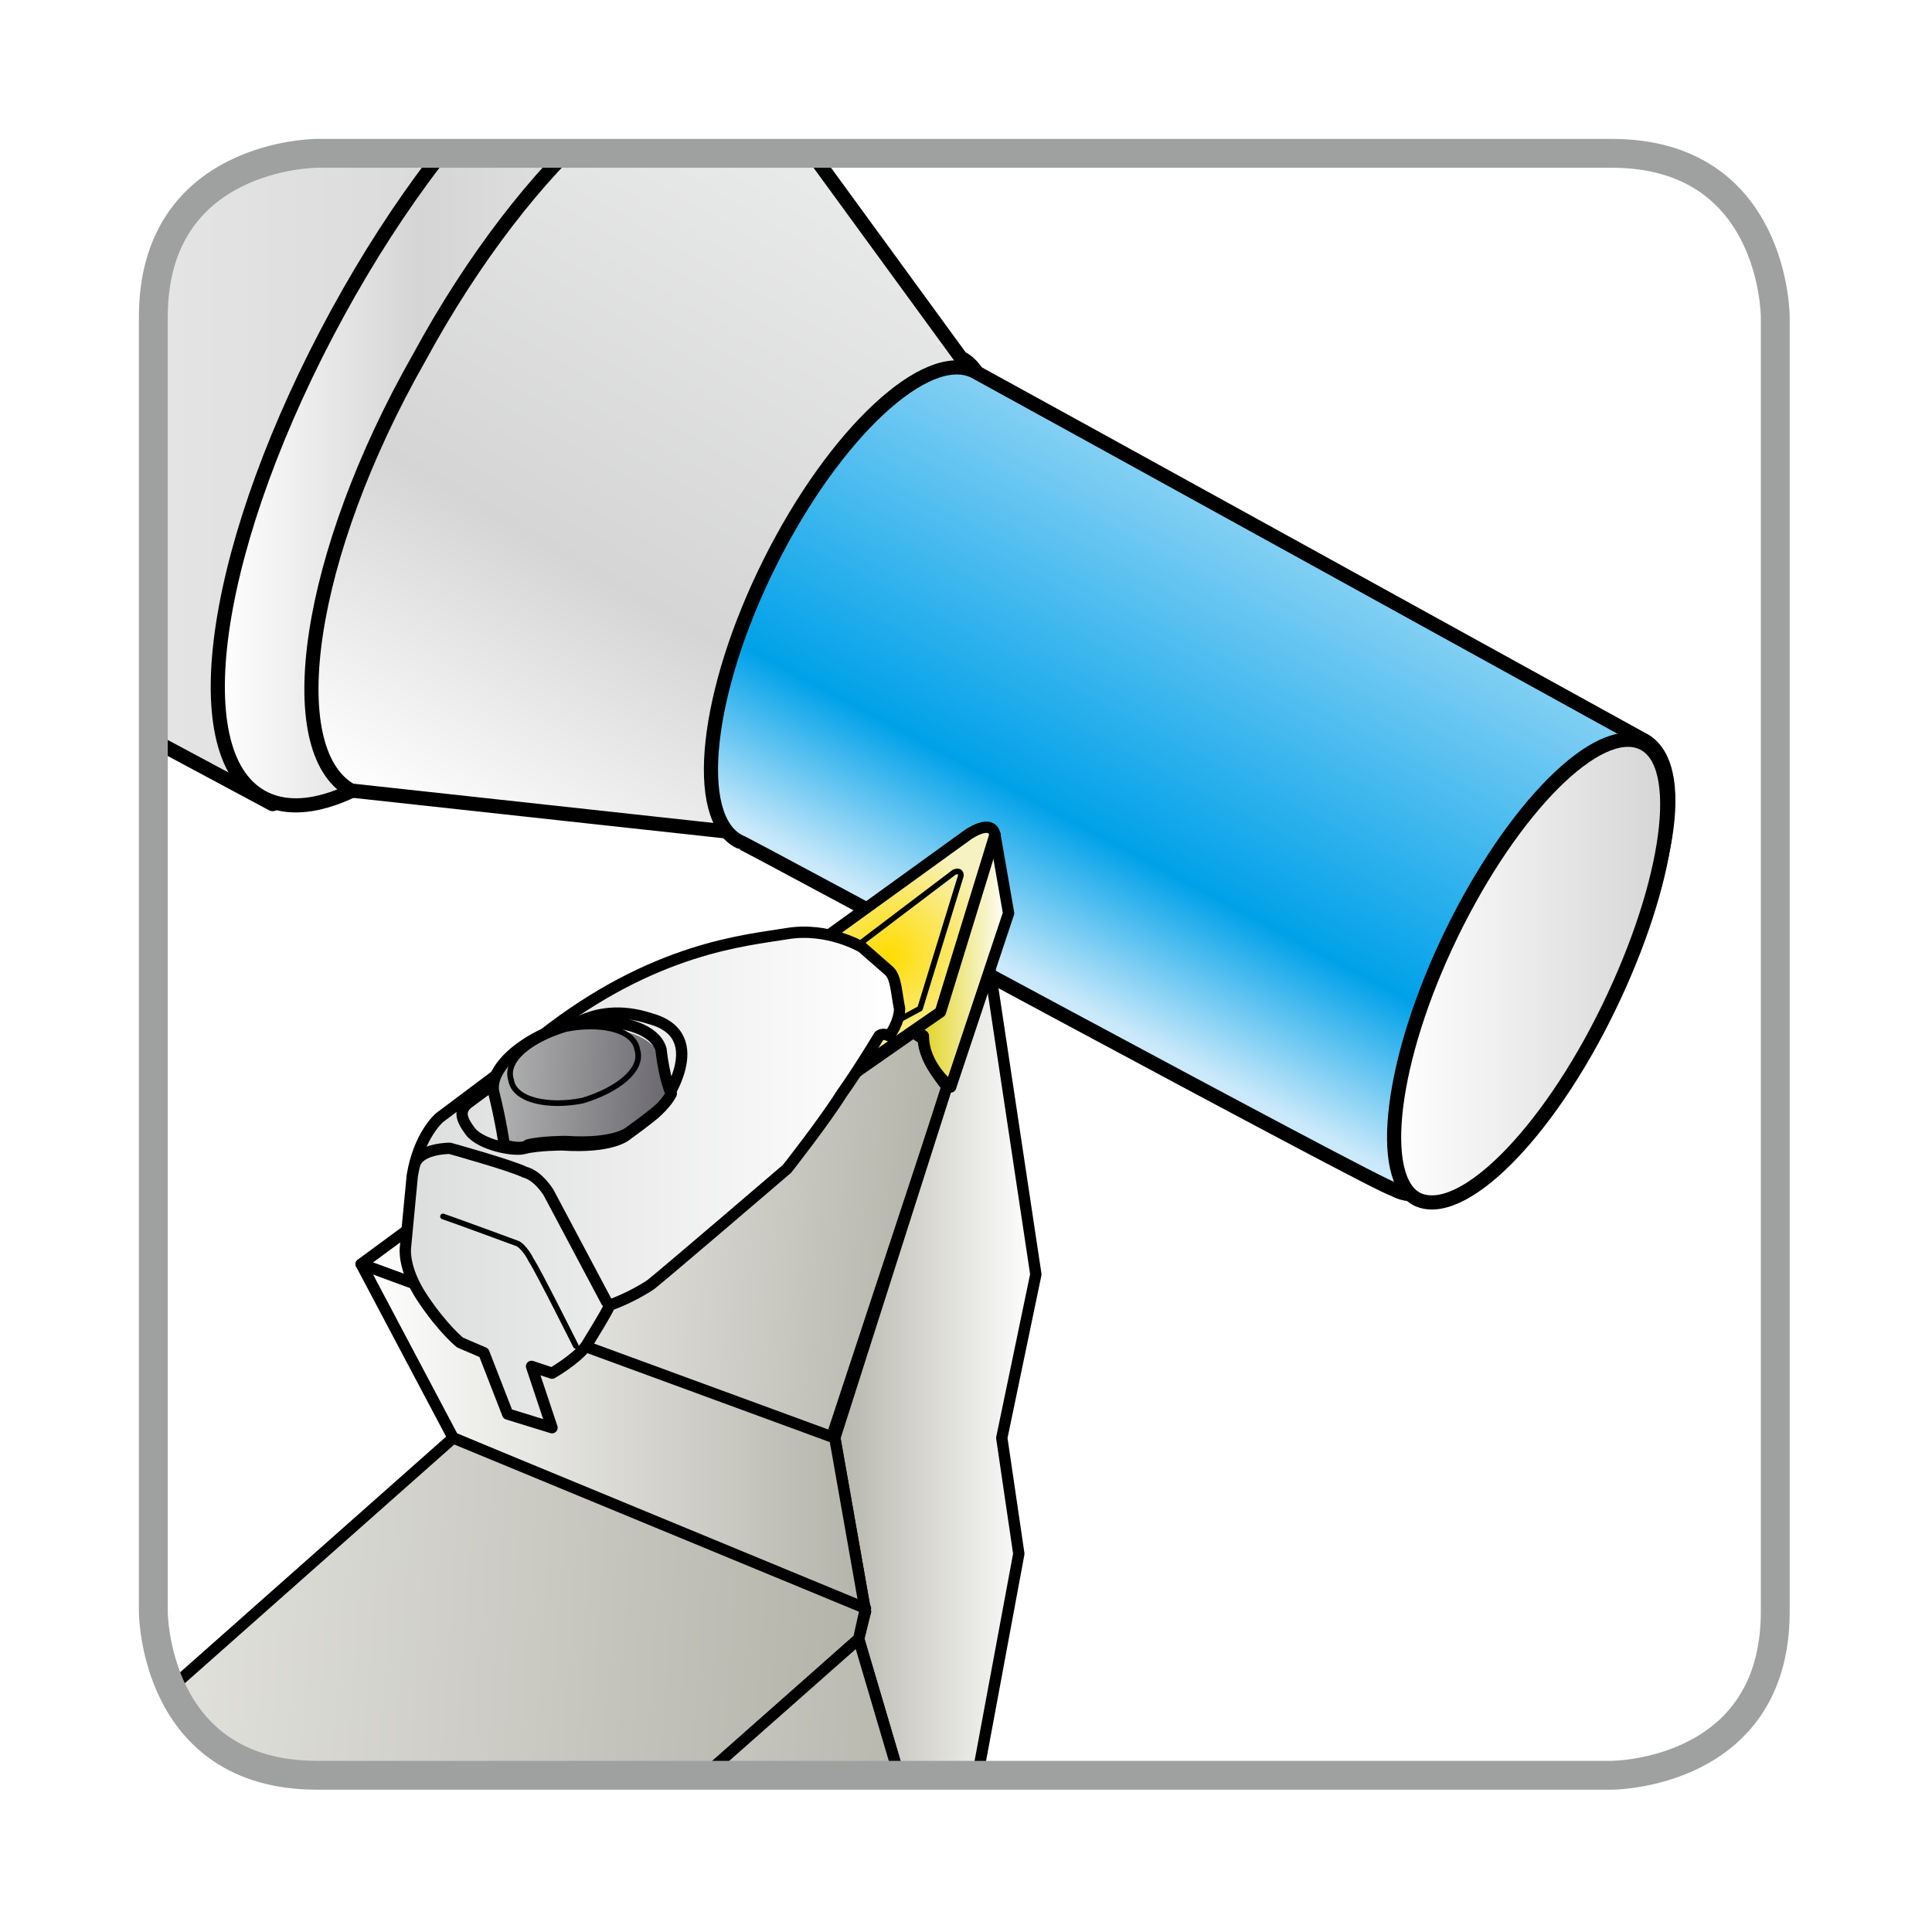 <?xml version="1.0" encoding="utf-8"?>
<!-- Generator: Adobe Illustrator 22.0.1, SVG Export Plug-In . SVG Version: 6.00 Build 0)  -->
<svg version="1.1" id="레이어_1" xmlns="http://www.w3.org/2000/svg" xmlns:xlink="http://www.w3.org/1999/xlink" x="0px"
	 y="0px" viewBox="0 0 56.7 56.7" style="enable-background:new 0 0 56.7 56.7;" xml:space="preserve">
<style type="text/css">
	.st0{fill:none;}
	.st1{fill:none;stroke:#9FA0A0;stroke-width:0.847;}
	.st2{clip-path:url(#SVGID_2_);}
	.st3{fill:url(#SVGID_3_);stroke:#000000;stroke-width:0.415;stroke-linecap:round;stroke-linejoin:round;}
	.st4{fill:url(#SVGID_6_);stroke:#000000;stroke-width:0.415;stroke-linecap:round;stroke-linejoin:round;}
	.st5{fill:url(#SVGID_7_);stroke:#000000;stroke-width:0.415;stroke-linecap:round;stroke-linejoin:round;}
	.st6{fill:url(#SVGID_8_);}
	.st7{fill:none;stroke:#000000;stroke-width:0.415;stroke-linecap:round;stroke-linejoin:round;}
	.st8{fill:url(#SVGID_11_);stroke:#000000;stroke-width:0.415;stroke-linecap:round;stroke-linejoin:round;}
	.st9{clip-path:url(#SVGID_13_);fill:url(#SVGID_14_);}
	.st10{fill:none;stroke:#000000;stroke-width:0.332;stroke-linecap:round;stroke-linejoin:round;}
	.st11{fill:url(#SVGID_17_);stroke:#000000;stroke-width:0.332;stroke-linecap:round;stroke-linejoin:round;}
	.st12{fill:url(#SVGID_20_);stroke:#000000;stroke-width:0.332;stroke-linecap:round;stroke-linejoin:round;stroke-miterlimit:10;}
	.st13{clip-path:url(#SVGID_22_);fill:url(#SVGID_23_);}
	.st14{clip-path:url(#SVGID_25_);fill:url(#SVGID_26_);}
	.st15{fill:url(#SVGID_29_);stroke:#000000;stroke-width:0.332;stroke-linecap:round;stroke-linejoin:round;}
	.st16{fill:url(#SVGID_32_);stroke:#000000;stroke-width:0.332;stroke-linecap:round;stroke-linejoin:round;}
	.st17{fill:none;stroke:#000000;stroke-width:0.166;stroke-linecap:round;stroke-linejoin:round;}
	.st18{fill:url(#SVGID_35_);stroke:#000000;stroke-width:0.332;stroke-linecap:round;stroke-linejoin:round;}
	.st19{clip-path:url(#SVGID_37_);fill:url(#SVGID_38_);}
	.st20{clip-path:url(#SVGID_40_);}
	
		.st21{clip-path:url(#SVGID_44_);fill:url(#SVGID_45_);stroke:#000000;stroke-width:0.332;stroke-linecap:round;stroke-linejoin:round;}
	
		.st22{clip-path:url(#SVGID_47_);fill:url(#SVGID_48_);stroke:#000000;stroke-width:0.332;stroke-linecap:round;stroke-linejoin:round;}
	
		.st23{clip-path:url(#SVGID_52_);fill:url(#SVGID_53_);stroke:#000000;stroke-width:0.332;stroke-linecap:round;stroke-linejoin:round;}
	.st24{fill:url(#SVGID_56_);stroke:#000000;stroke-width:0.332;stroke-linecap:round;stroke-linejoin:round;}
	.st25{fill:url(#SVGID_59_);stroke:#000000;stroke-width:0.332;stroke-linecap:round;stroke-linejoin:round;}
	.st26{clip-path:url(#SVGID_61_);fill:none;stroke:#000000;stroke-width:0.332;stroke-linecap:round;stroke-linejoin:round;}
	.st27{clip-path:url(#SVGID_63_);fill:url(#SVGID_64_);}
	.st28{clip-path:url(#SVGID_66_);fill:none;stroke:#000000;stroke-width:0.332;stroke-linecap:round;stroke-linejoin:round;}
	.st29{clip-path:url(#SVGID_70_);fill:url(#SVGID_71_);stroke:#000000;stroke-width:0.332;}
	.st30{clip-path:url(#SVGID_70_);fill:none;stroke:#000000;stroke-width:0.332;}
	.st31{clip-path:url(#SVGID_75_);fill:url(#SVGID_76_);stroke:#000000;stroke-width:0.332;}
	.st32{clip-path:url(#SVGID_80_);fill:url(#SVGID_81_);stroke:#000000;stroke-width:0.332;}
	.st33{clip-path:url(#SVGID_80_);fill:none;stroke:#000000;stroke-width:0.332;}
	.st34{clip-path:url(#SVGID_83_);fill:url(#SVGID_84_);}
	.st35{clip-path:url(#SVGID_86_);fill:none;stroke:#000000;stroke-width:0.332;}
	.st36{clip-path:url(#SVGID_90_);fill:url(#SVGID_91_);stroke:#000000;stroke-width:0.332;}
	.st37{clip-path:url(#SVGID_93_);fill:url(#SVGID_94_);}
	.st38{clip-path:url(#SVGID_96_);fill:none;stroke:#000000;stroke-width:0.332;}
	.st39{clip-path:url(#SVGID_100_);fill:url(#SVGID_101_);stroke:#000000;stroke-width:0.332;}
	.st40{clip-path:url(#SVGID_100_);fill:none;stroke:#000000;stroke-width:0.332;}
	.st41{clip-path:url(#SVGID_103_);fill:url(#SVGID_104_);}
	.st42{clip-path:url(#SVGID_106_);fill:none;stroke:#000000;stroke-width:0.332;}
	.st43{clip-path:url(#SVGID_106_);fill:none;stroke:#000000;stroke-width:0.332;stroke-linecap:round;stroke-linejoin:round;}
	.st44{clip-path:url(#SVGID_108_);fill:url(#SVGID_109_);}
	.st45{clip-path:url(#SVGID_111_);fill:none;stroke:#000000;stroke-width:0.332;stroke-linecap:round;stroke-linejoin:round;}
	.st46{clip-path:url(#SVGID_113_);}
	.st47{fill:url(#SVGID_114_);stroke:#000000;stroke-width:0.332;stroke-linecap:round;stroke-linejoin:round;}
	.st48{fill:url(#SVGID_117_);stroke:#000000;stroke-width:0.332;stroke-linecap:round;stroke-linejoin:round;}
	.st49{fill:url(#SVGID_120_);stroke:#000000;stroke-width:0.332;stroke-linecap:round;stroke-linejoin:round;}
	.st50{fill:url(#SVGID_123_);stroke:#000000;stroke-width:0.332;stroke-linecap:round;stroke-linejoin:round;}
	.st51{fill:url(#SVGID_126_);stroke:#000000;stroke-width:0.332;stroke-linecap:round;stroke-linejoin:round;}
	.st52{fill:url(#SVGID_129_);stroke:#000000;stroke-width:0.332;stroke-linecap:round;stroke-linejoin:round;}
	.st53{clip-path:url(#SVGID_131_);fill:url(#SVGID_132_);}
	.st54{fill:url(#SVGID_133_);stroke:#000000;stroke-width:0.332;stroke-linecap:round;stroke-linejoin:round;}
	.st55{clip-path:url(#SVGID_135_);fill:url(#SVGID_136_);}
	.st56{clip-path:url(#SVGID_138_);fill:url(#SVGID_139_);}
	.st57{fill:#FFFFFF;}
	.st58{fill:url(#SVGID_140_);stroke:#000000;stroke-width:0.332;stroke-linecap:round;stroke-linejoin:round;}
	.st59{clip-path:url(#SVGID_142_);}
	.st60{fill:url(#SVGID_145_);stroke:#000000;stroke-width:0.332;stroke-linecap:round;stroke-linejoin:round;}
	.st61{fill:url(#SVGID_146_);}
	.st62{fill:url(#SVGID_147_);stroke:#000000;stroke-width:0.332;stroke-linecap:round;stroke-linejoin:round;}
	.st63{fill:url(#SVGID_148_);stroke:#000000;stroke-width:0.332;stroke-linecap:round;stroke-linejoin:round;}
	.st64{clip-path:url(#SVGID_150_);fill:url(#SVGID_151_);}
	.st65{clip-path:url(#SVGID_153_);fill:url(#SVGID_154_);}
	.st66{fill:url(#SVGID_161_);stroke:#000000;stroke-width:0.332;stroke-linecap:round;stroke-linejoin:round;}
	.st67{fill:url(#SVGID_164_);stroke:#000000;stroke-width:0.332;stroke-linecap:round;stroke-linejoin:round;}
	.st68{fill:url(#SVGID_167_);stroke:#000000;stroke-width:0.332;stroke-linecap:round;stroke-linejoin:round;}
	.st69{clip-path:url(#SVGID_169_);fill:url(#SVGID_170_);}
	.st70{fill:#9FA0A0;}
	.st71{fill:url(#SVGID_171_);stroke:#000000;stroke-width:0.332;stroke-linecap:round;stroke-linejoin:round;}
	.st72{clip-path:url(#SVGID_173_);}
	.st73{opacity:0.61;}
	.st74{filter:url(#Adobe_OpacityMaskFilter);}
	.st75{fill:url(#SVGID_175_);}
	.st76{mask:url(#SVGID_174_);}
	.st77{fill:url(#SVGID_176_);}
	.st78{fill:url(#SVGID_179_);stroke:#000000;stroke-width:0.332;stroke-linecap:round;stroke-linejoin:round;}
	.st79{clip-path:url(#SVGID_181_);fill:url(#SVGID_182_);}
	.st80{clip-path:url(#SVGID_184_);fill:url(#SVGID_185_);}
	.st81{clip-path:url(#SVGID_187_);fill:url(#SVGID_188_);}
	.st82{fill:url(#SVGID_191_);stroke:#000000;stroke-width:0.332;stroke-linecap:round;stroke-linejoin:round;}
	.st83{fill:url(#SVGID_194_);stroke:#000000;stroke-width:0.332;stroke-linecap:round;stroke-linejoin:round;}
	.st84{fill:url(#SVGID_197_);stroke:#000000;stroke-width:0.332;stroke-linecap:round;stroke-linejoin:round;}
	.st85{fill:url(#SVGID_198_);stroke:#000000;stroke-width:0.332;stroke-linecap:round;stroke-linejoin:round;}
	.st86{fill:url(#SVGID_201_);stroke:#000000;stroke-width:0.332;stroke-linecap:round;stroke-linejoin:round;}
	.st87{fill:url(#SVGID_204_);stroke:#000000;stroke-width:0.332;stroke-linecap:round;stroke-linejoin:round;}
	.st88{fill:url(#SVGID_207_);stroke:#000000;stroke-width:0.332;stroke-linecap:round;stroke-linejoin:round;}
	.st89{fill:url(#SVGID_210_);stroke:#000000;stroke-width:0.332;stroke-linecap:round;stroke-linejoin:round;}
	.st90{clip-path:url(#SVGID_212_);}
	.st91{clip-path:url(#SVGID_214_);fill:url(#SVGID_215_);}
	.st92{clip-path:url(#SVGID_217_);fill:url(#SVGID_218_);}
	.st93{clip-path:url(#SVGID_220_);fill:url(#SVGID_221_);}
	.st94{fill:url(#SVGID_224_);stroke:#000000;stroke-width:0.332;stroke-linecap:round;stroke-linejoin:round;}
	.st95{clip-path:url(#SVGID_226_);fill:url(#SVGID_227_);}
	.st96{clip-path:url(#SVGID_229_);fill:url(#SVGID_230_);}
	.st97{clip-path:url(#SVGID_232_);fill:url(#SVGID_233_);}
	.st98{fill:url(#SVGID_238_);stroke:#000000;stroke-width:0.332;stroke-linecap:round;stroke-linejoin:round;}
	.st99{fill:url(#SVGID_241_);stroke:#000000;stroke-width:0.332;stroke-linecap:round;stroke-linejoin:round;}
	.st100{fill:url(#SVGID_244_);stroke:#000000;stroke-width:0.332;stroke-linecap:round;stroke-linejoin:round;}
	.st101{fill:url(#SVGID_247_);stroke:#000000;stroke-width:0.332;stroke-linecap:round;stroke-linejoin:round;}
	.st102{fill:url(#SVGID_250_);stroke:#000000;stroke-width:0.332;stroke-linecap:round;stroke-linejoin:round;}
	.st103{fill:url(#SVGID_253_);stroke:#000000;stroke-width:0.332;stroke-linecap:round;stroke-linejoin:round;}
	.st104{fill:url(#SVGID_256_);stroke:#000000;stroke-width:0.332;stroke-linecap:round;stroke-linejoin:round;}
	.st105{fill:url(#SVGID_259_);stroke:#000000;stroke-width:0.332;stroke-linecap:round;stroke-linejoin:round;}
	.st106{clip-path:url(#SVGID_261_);fill:url(#SVGID_262_);}
	.st107{fill:url(#SVGID_265_);stroke:#000000;stroke-width:0.332;stroke-linecap:round;stroke-linejoin:round;}
	.st108{fill:url(#SVGID_268_);stroke:#000000;stroke-width:0.332;stroke-linecap:round;stroke-linejoin:round;}
	.st109{fill:url(#SVGID_269_);stroke:#000000;stroke-width:0.332;stroke-linecap:round;stroke-linejoin:round;}
	.st110{clip-path:url(#SVGID_273_);}
	.st111{fill:url(#SVGID_274_);stroke:#000000;stroke-width:0.415;stroke-linecap:round;stroke-linejoin:round;}
	.st112{fill:url(#SVGID_277_);stroke:#000000;stroke-width:0.415;stroke-linecap:round;stroke-linejoin:round;}
	.st113{fill:url(#SVGID_278_);stroke:#000000;stroke-width:0.415;stroke-linecap:round;stroke-linejoin:round;}
	.st114{fill:url(#SVGID_281_);stroke:#000000;stroke-width:0.415;stroke-linecap:round;stroke-linejoin:round;}
	.st115{clip-path:url(#SVGID_283_);}
	.st116{fill:url(#SVGID_286_);stroke:#000000;stroke-width:0.415;stroke-linecap:round;stroke-linejoin:round;}
	.st117{fill:url(#SVGID_289_);stroke:#000000;stroke-width:0.415;stroke-linecap:round;stroke-linejoin:round;}
	.st118{fill:url(#SVGID_292_);stroke:#000000;stroke-width:0.415;stroke-linecap:round;stroke-linejoin:round;}
	.st119{fill:url(#SVGID_297_);stroke:#000000;stroke-width:0.415;stroke-linecap:round;stroke-linejoin:round;}
	.st120{fill:url(#SVGID_298_);stroke:#000000;stroke-width:0.415;stroke-linecap:round;stroke-linejoin:round;}
	.st121{clip-path:url(#SVGID_300_);}
	.st122{fill:url(#SVGID_303_);stroke:#000000;stroke-width:0.415;stroke-linecap:round;stroke-linejoin:round;}
	.st123{fill:url(#SVGID_306_);stroke:#000000;stroke-width:0.415;stroke-linecap:round;stroke-linejoin:round;}
	.st124{fill:url(#SVGID_309_);stroke:#000000;stroke-width:0.415;stroke-linecap:round;stroke-linejoin:round;}
	.st125{fill:url(#SVGID_312_);stroke:#000000;stroke-width:0.415;stroke-linecap:round;stroke-linejoin:round;}
	.st126{fill:url(#SVGID_315_);stroke:#000000;stroke-width:0.415;stroke-linecap:round;stroke-linejoin:round;}
	.st127{fill:url(#SVGID_319_);stroke:#000000;stroke-width:0.415;stroke-linecap:round;stroke-linejoin:round;}
	.st128{fill:url(#SVGID_326_);stroke:#000000;stroke-width:0.415;stroke-linecap:round;stroke-linejoin:round;}
	.st129{fill:url(#SVGID_327_);stroke:#000000;stroke-width:0.415;stroke-linecap:round;stroke-linejoin:round;}
	.st130{fill:url(#SVGID_328_);stroke:#000000;stroke-width:0.415;stroke-linecap:round;stroke-linejoin:round;}
	.st131{fill:url(#SVGID_329_);stroke:#000000;stroke-width:0.415;stroke-linecap:round;stroke-linejoin:round;}
	.st132{fill:url(#SVGID_330_);stroke:#000000;stroke-width:0.415;stroke-linecap:round;stroke-linejoin:round;}
	.st133{fill:url(#SVGID_331_);stroke:#000000;stroke-width:0.415;stroke-linecap:round;stroke-linejoin:round;}
	.st134{fill:url(#SVGID_332_);stroke:#000000;stroke-width:0.415;stroke-linecap:round;stroke-linejoin:round;}
	.st135{clip-path:url(#SVGID_334_);}
	.st136{fill:url(#SVGID_337_);stroke:#000000;stroke-width:0.415;stroke-linecap:round;stroke-linejoin:round;}
	.st137{fill:url(#SVGID_340_);stroke:#000000;stroke-width:0.415;stroke-linecap:round;stroke-linejoin:round;}
	.st138{fill:url(#SVGID_343_);stroke:#000000;stroke-width:0.415;stroke-linecap:round;stroke-linejoin:round;}
	.st139{fill:url(#SVGID_346_);stroke:#000000;stroke-width:0.415;stroke-linecap:round;stroke-linejoin:round;}
	.st140{fill:url(#SVGID_349_);stroke:#000000;stroke-width:0.415;stroke-linecap:round;stroke-linejoin:round;}
	.st141{fill:url(#SVGID_352_);stroke:#000000;stroke-width:0.415;stroke-linecap:round;stroke-linejoin:round;}
	.st142{clip-path:url(#SVGID_354_);}
	.st143{filter:url(#Adobe_OpacityMaskFilter_1_);}
	.st144{fill:url(#SVGID_356_);}
	.st145{mask:url(#SVGID_355_);}
	.st146{fill:url(#SVGID_357_);stroke:#000000;stroke-width:0.415;stroke-linecap:round;stroke-linejoin:round;}
	.st147{fill:url(#SVGID_358_);stroke:#000000;stroke-width:0.415;stroke-linecap:round;stroke-linejoin:round;}
	.st148{fill:url(#SVGID_361_);stroke:#000000;stroke-width:0.415;stroke-linecap:round;stroke-linejoin:round;}
	.st149{fill:url(#SVGID_362_);stroke:#000000;stroke-width:0.415;stroke-linecap:round;stroke-linejoin:round;}
	.st150{fill:url(#SVGID_365_);stroke:#000000;stroke-width:0.415;stroke-linecap:round;stroke-linejoin:round;}
	.st151{filter:url(#Adobe_OpacityMaskFilter_2_);}
	.st152{fill:url(#SVGID_367_);}
	.st153{mask:url(#SVGID_366_);}
	.st154{fill:url(#SVGID_368_);stroke:#000000;stroke-width:0.415;stroke-linecap:round;stroke-linejoin:round;}
</style>
<path class="st0" d="M9.3,4.5c0,0-4.8,0-4.8,4.8v38c0,0,0,4.8,4.8,4.8h38c0,0,4.8,0,4.8-4.8v-38c0,0,0-4.8-4.8-4.8H9.3z"/>
<g>
	<defs>
		<path id="SVGID_1_" d="M9.3,4.5c0,0-4.8,0-4.8,4.8v38c0,0,0,4.8,4.8,4.8h38c0,0,4.8,0,4.8-4.8v-38c0,0,0-4.8-4.8-4.8H9.3z"/>
	</defs>
	<clipPath id="SVGID_2_">
		<use xlink:href="#SVGID_1_"  style="overflow:visible;"/>
	</clipPath>
	<g class="st2">
		<g>
			<g>
				<g>
					<g>
						<linearGradient id="SVGID_3_" gradientUnits="userSpaceOnUse" x1="-16.708" y1="4.516" x2="17.14" y2="4.516">
							<stop  offset="0" style="stop-color:#FFFFFF"/>
							<stop  offset="1" style="stop-color:#D5D5D6"/>
						</linearGradient>
						<polygon class="st3" points="-6.7,-14.5 20.5,-0.3 8,23.6 -20,8.6 						"/>
					</g>
					<g>
						<defs>
							<path id="SVGID_4_" d="M9.9,9.2c-3.6,6.5-4.6,12.9-2.2,14.2c2.4,1.3,7.2-2.9,10.8-9.5c3.6-6.5,4.6-12.9,2.2-14.2
								c-0.3-0.2-0.6-0.2-1-0.2C17.1-0.5,13,3.5,9.9,9.2"/>
						</defs>
						<clipPath id="SVGID_5_">
							<use xlink:href="#SVGID_4_"  style="overflow:visible;"/>
						</clipPath>
					</g>
					<g>
						<linearGradient id="SVGID_6_" gradientUnits="userSpaceOnUse" x1="6.408" y1="11.617" x2="22.008" y2="11.617">
							<stop  offset="0" style="stop-color:#FFFFFF"/>
							<stop  offset="0.374" style="stop-color:#D5D5D6"/>
							<stop  offset="1" style="stop-color:#EBECEC"/>
						</linearGradient>
						<path class="st4" d="M7.7,23.4c2.4,1.3,7.2-2.9,10.8-9.5c3.6-6.5,4.6-12.9,2.2-14.2c-2.4-1.3-7.2,2.9-10.8,9.5
							C6.3,15.8,5.3,22.1,7.7,23.4z"/>
						<linearGradient id="SVGID_7_" gradientUnits="userSpaceOnUse" x1="13.711" y1="25.184" x2="25.828" y2="4.195">
							<stop  offset="0" style="stop-color:#FFFFFF"/>
							<stop  offset="0.374" style="stop-color:#D5D5D6"/>
							<stop  offset="1" style="stop-color:#EBECEC"/>
						</linearGradient>
						<path class="st5" d="M22,2c-2.1-1.2-6.5,2.6-9.7,8.5C9,16.3,8.2,22,10.3,23.2l11,1.2c1.4,0.7,4.1-1.8,6-5.7
							c1.9-3.8,2.3-7.5,0.9-8.2L22,2z"/>
						<linearGradient id="SVGID_8_" gradientUnits="userSpaceOnUse" x1="31.216" y1="29.816" x2="38.513" y2="16.093">
							<stop  offset="3.067480e-02" style="stop-color:#CAE9FA"/>
							<stop  offset="0.331" style="stop-color:#00A1E9"/>
							<stop  offset="0.988" style="stop-color:#85D0F4"/>
						</linearGradient>
						<path class="st6" d="M40.9,34.9C40.9,34.9,41,34.9,40.9,34.9c1.4,0.8,4.1-1.6,6.1-5.3c2-3.7,2.6-7.2,1.2-7.9
							c0,0-19.4-10.7-19.6-10.8c-1.4-0.7-4.1,1.8-6,5.6c-1.9,3.8-2.3,7.5-0.9,8.2C21.8,24.7,40.6,34.9,40.9,34.9"/>
						<path class="st7" d="M40.9,34.9C40.9,34.9,41,34.9,40.9,34.9c1.4,0.8,4.1-1.6,6.1-5.3c2-3.7,2.6-7.2,1.2-7.9
							c0,0-19.4-10.7-19.6-10.8c-1.4-0.7-4.1,1.8-6,5.6c-1.9,3.8-2.3,7.5-0.9,8.2C21.8,24.7,40.6,34.9,40.9,34.9z"/>
					</g>
					<g>
						<defs>
							<path id="SVGID_9_" d="M42.7,27.4c-1.8,3.7-2.3,7.2-1,7.8c1.3,0.6,3.8-1.9,5.6-5.6c1.8-3.7,2.3-7.2,1-7.8
								c-0.1-0.1-0.3-0.1-0.4-0.1C46.5,21.7,44.3,24.1,42.7,27.4"/>
						</defs>
						<clipPath id="SVGID_10_">
							<use xlink:href="#SVGID_9_"  style="overflow:visible;"/>
						</clipPath>
					</g>
					<g>
						<linearGradient id="SVGID_11_" gradientUnits="userSpaceOnUse" x1="40.929" y1="28.507" x2="48.998" y2="28.507">
							<stop  offset="0" style="stop-color:#FFFFFF"/>
							<stop  offset="1" style="stop-color:#D5D5D6"/>
						</linearGradient>
						<path class="st8" d="M41.6,35.2c1.3,0.6,3.8-1.9,5.6-5.6c1.8-3.7,2.3-7.2,1-7.8c-1.3-0.6-3.8,1.9-5.6,5.6
							C40.8,31.1,40.4,34.6,41.6,35.2z"/>
					</g>
					<g>
						<defs>
							<path id="SVGID_12_" d="M22.6,33.3l-10,2.4l-1.9,1.4l13.8,5.1l3.4-10.3c0,0-0.7-0.8-0.7-1.5l-0.3-0.2L22.6,33.3z"/>
						</defs>
						<clipPath id="SVGID_13_">
							<use xlink:href="#SVGID_12_"  style="overflow:visible;"/>
						</clipPath>
						
							<linearGradient id="SVGID_14_" gradientUnits="userSpaceOnUse" x1="179.391" y1="96.521" x2="180.391" y2="96.521" gradientTransform="matrix(16.86 1.179 1.179 -16.86 -3127.727 1451.513)">
							<stop  offset="0" style="stop-color:#FFFFFF"/>
							<stop  offset="1" style="stop-color:#B5B4AA"/>
						</linearGradient>
						<polygon class="st9" points="10.7,29.1 28.7,30.3 27.7,43.4 9.8,42.1 						"/>
					</g>
					<g>
						<path class="st10" d="M27.8,31.9c0,0-0.7-0.8-0.7-1.4l-0.3-0.2l-4.3,3l-10,2.4l-1.9,1.4l13.8,5.1L27.8,31.9z"/>
					</g>
					<g>
						<defs>
							<polygon id="SVGID_15_" points="29,28.1 30.4,37.4 29.4,42.2 29.9,45.6 27.7,56.9 25.2,48.1 25.4,47.2 24.5,42.2 							"/>
						</defs>
						<clipPath id="SVGID_16_">
							<use xlink:href="#SVGID_15_"  style="overflow:visible;"/>
						</clipPath>
					</g>
					<linearGradient id="SVGID_17_" gradientUnits="userSpaceOnUse" x1="24.456" y1="42.532" x2="30.37" y2="42.532">
						<stop  offset="0" style="stop-color:#B5B4AA"/>
						<stop  offset="1" style="stop-color:#FFFFFF"/>
					</linearGradient>
					<polygon class="st11" points="29,28.1 30.4,37.4 29.4,42.2 29.9,45.6 27.8,56.9 25.2,48.1 25.4,47.3 24.5,42.2 					"/>
					<g>
						<defs>
							<polygon id="SVGID_18_" points="10.6,37.1 13.3,42.2 25.4,47.3 24.5,42.2 							"/>
						</defs>
						<clipPath id="SVGID_19_">
							<use xlink:href="#SVGID_18_"  style="overflow:visible;"/>
						</clipPath>
					</g>
					<linearGradient id="SVGID_20_" gradientUnits="userSpaceOnUse" x1="10.632" y1="42.164" x2="25.383" y2="42.164">
						<stop  offset="0" style="stop-color:#FFFFFF"/>
						<stop  offset="1" style="stop-color:#B5B4AA"/>
					</linearGradient>
					<polygon class="st12" points="10.6,37.1 13.3,42.2 25.4,47.3 24.5,42.2 					"/>
					<g>
						<defs>
							<polygon id="SVGID_21_" points="13.3,42.2 -9.5,62.4 -1.3,71.6 25.2,48.1 25.4,47.2 							"/>
						</defs>
						<clipPath id="SVGID_22_">
							<use xlink:href="#SVGID_21_"  style="overflow:visible;"/>
						</clipPath>
						
							<linearGradient id="SVGID_23_" gradientUnits="userSpaceOnUse" x1="185.696" y1="96.559" x2="186.695" y2="96.559" gradientTransform="matrix(33.705 2.357 2.357 -33.705 -6495.55 2872.621)">
							<stop  offset="0" style="stop-color:#FFFFFF"/>
							<stop  offset="1" style="stop-color:#B5B4AA"/>
						</linearGradient>
						<polygon class="st13" points="-9.3,39.8 27.4,42.4 25.2,74.1 -11.5,71.5 						"/>
					</g>
					<polygon class="st10" points="13.3,42.2 -9.5,62.4 -1.3,71.6 25.2,48.1 25.4,47.2 					"/>
					<g>
						<defs>
							<polygon id="SVGID_24_" points="25.2,48.1 27.8,56.9 4.2,77.9 -1.4,71.6 							"/>
						</defs>
						<clipPath id="SVGID_25_">
							<use xlink:href="#SVGID_24_"  style="overflow:visible;"/>
						</clipPath>
						
							<linearGradient id="SVGID_26_" gradientUnits="userSpaceOnUse" x1="184.42" y1="96.676" x2="185.421" y2="96.676" gradientTransform="matrix(28.084 1.964 1.964 -28.084 -5370.011 2414.944)">
							<stop  offset="0" style="stop-color:#FFFFFF"/>
							<stop  offset="1" style="stop-color:#B5B4AA"/>
						</linearGradient>
						<polygon class="st14" points="-1.2,46.1 29.8,48.3 27.6,79.9 -3.5,77.7 						"/>
					</g>
					<g>
						<polygon class="st10" points="25.2,48.1 27.8,56.9 4.2,77.9 -1.4,71.6 						"/>
					</g>
					<g>
						<defs>
							<path id="SVGID_27_" d="M27.9,26l-1.2,4.2l0.4,0.3c0,0.8,0.8,1.5,0.8,1.5l1.7-5.1l-0.4-2.3L27.9,26z"/>
						</defs>
						<clipPath id="SVGID_28_">
							<use xlink:href="#SVGID_27_"  style="overflow:visible;"/>
						</clipPath>
					</g>
					<g>
						<linearGradient id="SVGID_29_" gradientUnits="userSpaceOnUse" x1="26.675" y1="28.245" x2="29.558" y2="28.245">
							<stop  offset="0" style="stop-color:#DCCD00"/>
							<stop  offset="1" style="stop-color:#FFFFFF"/>
						</linearGradient>
						<path class="st15" d="M29.2,24.5l0.4,2.3l-1.7,5.1c0,0-0.8-0.6-0.8-1.5l-0.4-0.3l1.2-4.2L29.2,24.5z"/>
					</g>
					<g>
						<defs>
							<path id="SVGID_30_" d="M28.4,24.6L23,28.4l1.7,3.3l2.9-2l1.6-5.2c0-0.2-0.1-0.2-0.2-0.2C28.7,24.3,28.4,24.6,28.4,24.6"/>
						</defs>
						<clipPath id="SVGID_31_">
							<use xlink:href="#SVGID_30_"  style="overflow:visible;"/>
						</clipPath>
					</g>
					<g>
						<radialGradient id="SVGID_32_" cx="26.094" cy="28.03" r="3.409" gradientUnits="userSpaceOnUse">
							<stop  offset="0" style="stop-color:#FFDC00"/>
							<stop  offset="1" style="stop-color:#F7F2C2"/>
						</radialGradient>
						<path class="st16" d="M23,28.4l5.4-3.9c0,0,0.7-0.5,0.8,0l-1.6,5.2l-2.9,2L23,28.4z"/>
						<path class="st17" d="M24.7,28.1l3.3-2.5c0,0,0.2-0.1,0.2,0.1l-1.2,3.9l-1.3,0.7"/>
					</g>
					<g>
						<defs>
							<path id="SVGID_33_" d="M23.1,27.5c-1.2,0.2-3.9,0.4-7.2,3l-1.4,1.2l-1.6,1.2c0,0-0.6,0.5-0.8,1.7l-0.2,2.1
								c0,0-0.1,0.6,0.5,1.5c0.6,0.9,1.1,1.3,1.1,1.3l0.6,0.2l0.4,1.8l1.3,0.4l-0.3-1.7l0.6,0.2c0,0,0.7-0.4,1-0.8
								c0.3-0.5,0.5-0.8,0.7-1.2c0,0,0.6-0.2,1.2-0.6c0.5-0.4,4-3.4,4-3.4s1.1-1.4,1.6-2.2c0.5-0.7,1.1-1.7,1.1-1.7s0.1-0.1,0.3,0
								c0,0,0.3-0.4,0.3-0.8c0-0.4,0-0.9-0.2-1.1l-0.8-0.7c0,0-0.7-0.4-1.7-0.4C23.5,27.4,23.3,27.4,23.1,27.5"/>
						</defs>
						<clipPath id="SVGID_34_">
							<use xlink:href="#SVGID_33_"  style="overflow:visible;"/>
						</clipPath>
					</g>
					<g>
						<linearGradient id="SVGID_35_" gradientUnits="userSpaceOnUse" x1="11.914" y1="34.657" x2="26.279" y2="34.657">
							<stop  offset="0" style="stop-color:#DCDDDD"/>
							<stop  offset="1" style="stop-color:#FFFFFF"/>
						</linearGradient>
						<path class="st18" d="M26.1,28.5l-0.8-0.7c0,0-1-0.6-2.2-0.4c-1.2,0.2-3.9,0.4-7.2,3l-1.4,1.2l-1.6,1.2c0,0-0.6,0.5-0.8,1.7
							l-0.2,2.1c0,0-0.1,0.6,0.5,1.5c0.6,0.9,1.1,1.3,1.1,1.3l0.7,0.3l0.7,1.8l1.3,0.4l-0.6-1.8l0.6,0.2c0,0,0.7-0.4,1-0.8
							c0.3-0.5,0.5-0.8,0.7-1.2c0,0,0.6-0.2,1.2-0.6c0.5-0.4,4-3.4,4-3.4s1.1-1.4,1.6-2.2c0.5-0.7,1.1-1.7,1.1-1.7s0.1-0.1,0.3,0
							c0,0,0.3-0.4,0.3-0.8C26.3,29.1,26.3,28.7,26.1,28.5z"/>
						<path class="st10" d="M16.3,30.5c0,0,1-1.2,2.8-0.6c1.8,0.5,0.4,2.5,0.2,2.7c-0.2,0.2-0.9,0.7-0.9,0.7s-0.4,0.4-1.9,0.3
							c0,0-0.7,0-1.1,0.1c-0.3,0.1-1.3-0.1-1.6-0.5c-0.3-0.4-0.3-0.6-0.1-0.8C14.1,32.1,16.3,30.5,16.3,30.5z"/>
					</g>
					<g>
						<defs>
							<path id="SVGID_36_" d="M16.6,30.2c-1.3,0.3-2.3,1.2-2.1,2c0.2,0.7,0.3,1.5,0.3,1.5c0.3,0.1,0.6,0.1,0.7,0
								c0.3-0.1,1.1-0.1,1.1-0.1c1.5,0.1,1.9-0.3,1.9-0.3s0.7-0.5,0.9-0.7c0,0,0.2-0.2,0.3-0.4c0,0-0.1-0.3-0.3-1.1
								c-0.1-0.5-0.8-0.9-1.7-0.9C17.3,30.1,17,30.1,16.6,30.2"/>
						</defs>
						<clipPath id="SVGID_37_">
							<use xlink:href="#SVGID_36_"  style="overflow:visible;"/>
						</clipPath>
						
							<linearGradient id="SVGID_38_" gradientUnits="userSpaceOnUse" x1="152.496" y1="96.901" x2="153.496" y2="96.901" gradientTransform="matrix(5.37 0.376 0.376 -5.37 -840.976 494.868)">
							<stop  offset="0" style="stop-color:#B5B6B6"/>
							<stop  offset="1" style="stop-color:#68666C"/>
						</linearGradient>
						<polygon class="st19" points="14.3,29.7 19.9,30.1 19.6,34.1 14.1,33.7 						"/>
					</g>
					<g>
						<path class="st10" d="M19.7,32.1c-0.1,0.2-0.3,0.4-0.3,0.4c-0.2,0.2-0.9,0.7-0.9,0.7s-0.4,0.4-1.9,0.3c0,0-0.7,0-1.1,0.1
							c-0.1,0.1-0.4,0.1-0.7,0c0,0-0.1-0.7-0.3-1.5c-0.2-0.7,0.8-1.6,2.1-2c1.3-0.3,2.6,0,2.8,0.7C19.5,31.7,19.7,32.1,19.7,32.1z"
							/>
						<path class="st17" d="M13,35.7c0.3,0.1,2.2,0.8,2.2,0.8s0.2,0.1,0.4,0.5c0.2,0.3,1.3,2.5,1.3,2.5"/>
						<path class="st10" d="M17.8,38.2L16.1,35c0,0-0.3-0.5-0.7-0.6c-0.4-0.2-2.2-0.7-2.2-0.7s-0.8,0-1,0.4"/>
						<path class="st17" d="M17.1,32.3c1-0.3,1.8-0.9,1.6-1.5c-0.1-0.6-1.1-0.8-2.1-0.6c-1,0.3-1.8,0.9-1.6,1.5
							C15.1,32.3,16.1,32.5,17.1,32.3z"/>
					</g>
				</g>
			</g>
		</g>
	</g>
</g>
<g>
	<path class="st1" d="M9.3,4.5c0,0-4.8,0-4.8,4.8v38c0,0,0,4.8,4.8,4.8h38c0,0,4.8,0,4.8-4.8v-38c0,0,0-4.8-4.8-4.8H9.3z"/>
</g>
</svg>
